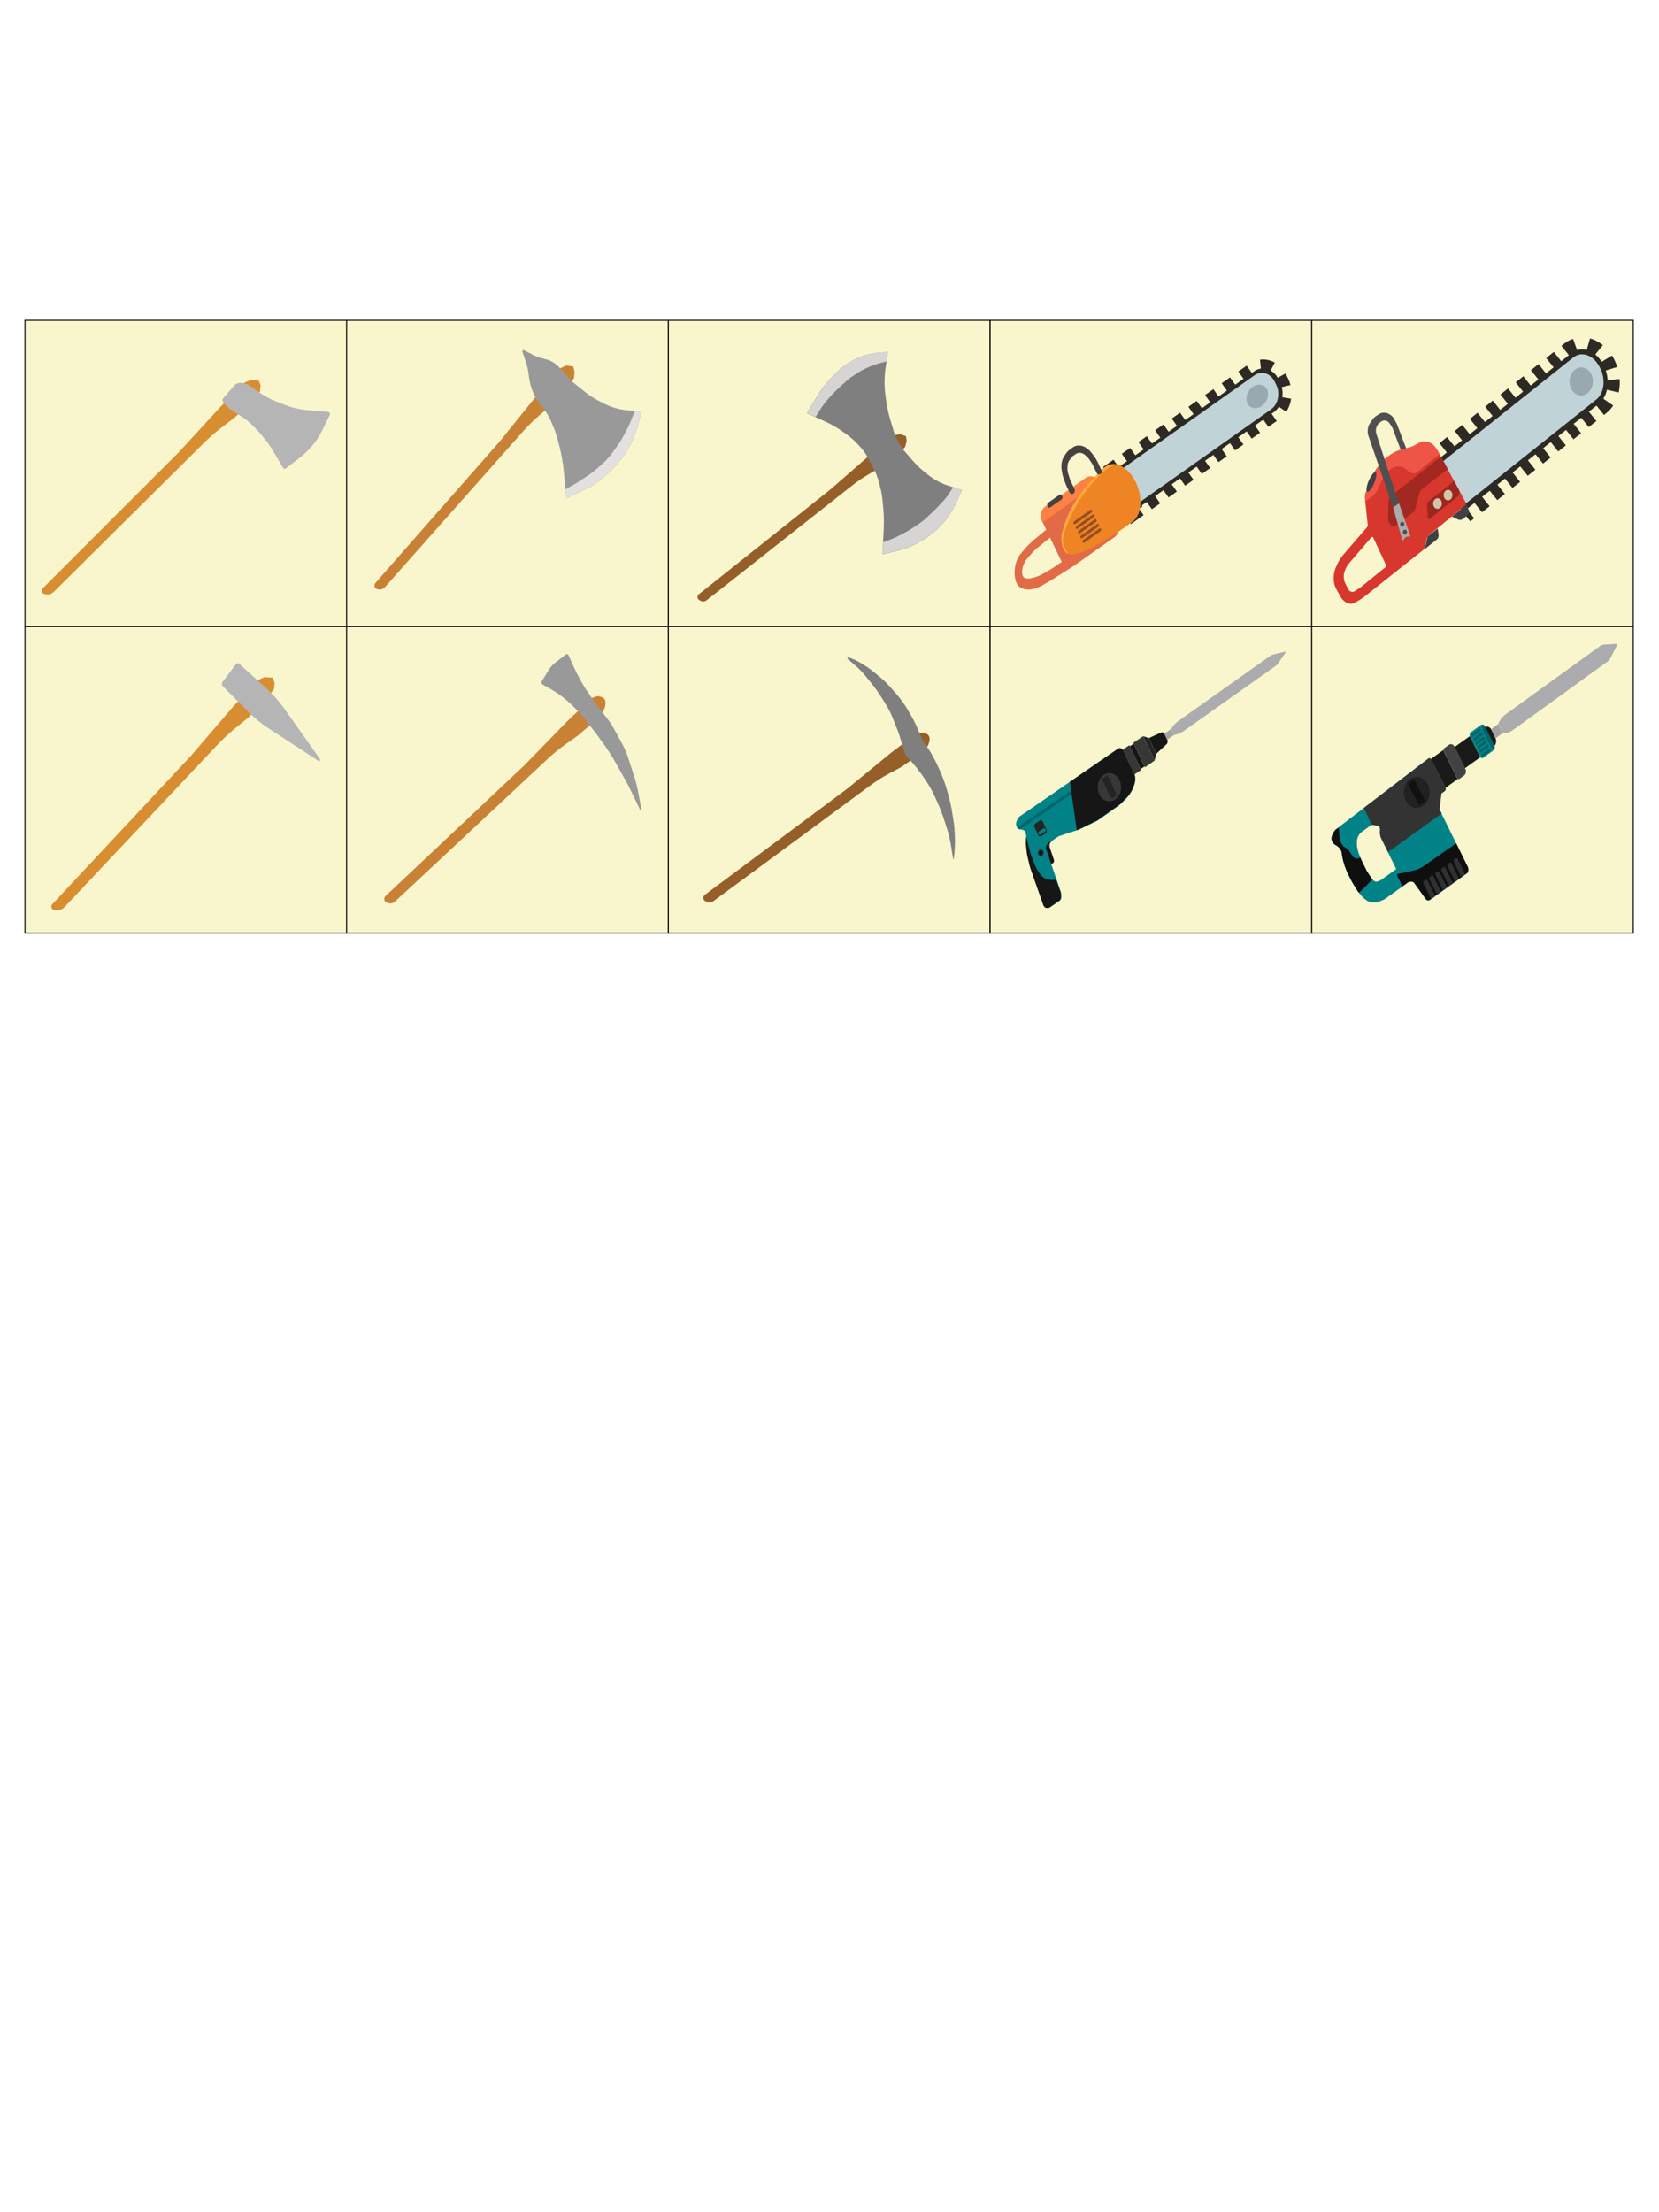 <?xml version="1.0" encoding="utf-8"?>
<!-- Generator: Adobe Illustrator 21.1.0, SVG Export Plug-In . SVG Version: 6.00 Build 0)  -->
<svg version="1.1" id="game" xmlns="http://www.w3.org/2000/svg" xmlns:xlink="http://www.w3.org/1999/xlink" x="0px" y="0px"
	 viewBox="0 0 1668 2224" style="enable-background:new 0 0 1668 2224;" xml:space="preserve">
<style type="text/css">
	.st0{fill:url(#gradient4_1_);}
	.st1{fill:url(#gradient5_1_);}
	.st2{fill:#66E2FF;}
	.st3{fill:none;stroke:#B28052;stroke-miterlimit:10;}
	.st4{fill:#96735C;}
	.st5{fill:#825D49;stroke:#BF8A5E;stroke-miterlimit:10;}
	.st6{fill:#AD7D5C;stroke:#B28052;stroke-miterlimit:10;}
	.st7{fill:#BC8864;stroke:#B28052;stroke-miterlimit:10;}
	.st8{fill:#A37B61;}
	.st9{fill:#BC8866;}
	.st10{fill:#E0A57E;stroke:#B28052;stroke-miterlimit:10;}
	.st11{fill:#D19A7C;stroke:#B28052;stroke-miterlimit:10;}
	.st12{fill:#F4DBCE;}
	.st13{fill:#DBC7BF;}
	.st14{fill:#8E684F;stroke:#BF8A5E;stroke-miterlimit:10;}
	.st15{fill:#AD753E;}
	.st16{fill:#966636;}
	.st17{fill:#A87339;}
	.st18{fill:#BC8651;}
	.st19{fill:#AA7A4F;}
	.st20{fill:#C99465;}
	.st21{fill:none;stroke:#634B2A;stroke-miterlimit:10;}
	.st22{fill:#B28052;}
	.st23{fill:#96674D;stroke:#A57758;stroke-width:3;stroke-miterlimit:10;}
	.st24{fill:none;stroke:#A57758;stroke-width:3;stroke-miterlimit:10;}
	.st25{fill:#5C7552;}
	.st26{fill:#E2CA96;}
	.st27{fill:#6F8763;}
	.st28{fill:#EAD7A2;}
	.st29{fill:#F9F2EF;}
	.st30{fill:#382C26;}
	.st31{fill:#936F5F;}
	.st32{fill:#7C655C;}
	.st33{fill:#F9A182;}
	.st34{fill:#DBC697;}
	.st35{fill:#8C7857;}
	.st36{fill:#635872;}
	.st37{fill:#6B7F60;}
	.st38{fill:#755D3F;}
	.st39{fill:#C9B8A7;}
	.st40{fill:#00CFFF;}
	.st41{fill:#03CDE2;}
	.st42{fill:#00DBFF;}
	.st43{fill:#00E7FF;}
	.st44{fill:#00F3FF;}
	.st45{fill:#2EFFF9;}
	.st46{fill:#78FFF8;}
	.st47{fill:#FFF0BF;}
	.st48{fill:#F7E4A6;}
	.st49{fill:#BCCC60;}
	.st50{fill:url(#sea_1_);}
	.st51{fill:#98958C;}
	.st52{fill:#ACA7A1;}
	.st53{fill:#C2BEB5;}
	.st54{fill:#D6C8A3;}
	.st55{fill:#D3C7A7;}
	.st56{fill:#DBCDAF;}
	.st57{fill:#ADA8A2;}
	.st58{fill:#99968D;}
	.st59{fill:#C2BDB3;}
	.st60{fill:#8D8880;}
	.st61{fill:#D3CAB2;}
	.st62{fill:#8B877E;}
	.st63{fill:#9B988F;}
	.st64{fill:#B9B2AA;}
	.st65{fill:#C3BFB6;}
	.st66{fill:#DDCFAF;}
	.st67{fill:#CCBFA6;}
	.st68{fill:#CED18B;}
	.st69{fill:#99968B;}
	.st70{fill:#969089;}
	.st71{fill:#C4BFB3;}
	.st72{fill:#939189;}
	.st73{fill:#B7B5AB;}
	.st74{fill:#C6BBA5;}
	.st75{fill:#CEC2AA;}
	.st76{fill:#CCC1AA;}
	.st77{fill:#9E9C95;}
	.st78{fill:#C9BDA6;}
	.st79{fill:#C6BBA7;}
	.st80{fill:#BAB3A6;}
	.st81{fill:#A5A299;}
	.st82{fill:#CCC0A8;}
	.st83{fill:#C3BFB4;}
	.st84{fill:#9A978E;}
	.st85{fill:#B8B1AA;}
	.st86{fill:#8D877F;}
	.st87{fill:#C4BCA9;}
	.st88{fill:#B5AD9E;}
	.st89{fill:#C5BEB6;}
	.st90{fill:#B5B3AC;}
	.st91{fill:#D5D1C6;}
	.st92{fill:#BCB4B1;}
	.st93{fill:#999793;}
	.st94{fill:#8E8E87;}
	.st95{fill:#A3A19D;}
	.st96{fill:#B5B4B1;}
	.st97{fill:#A8A7A7;}
	.st98{fill:#A09D97;}
	.st99{fill:#D3CFC3;}
	.st100{fill:#ADAAA6;}
	.st101{fill:#B2B1AF;}
	.st102{fill:#9B978F;}
	.st103{fill:#AAA7A0;}
	.st104{fill:#CCC8C4;}
	.st105{fill:#D3D0CD;}
	.st106{fill:#C9C3BD;}
	.st107{fill:#B2AFA8;}
	.st108{fill:#999692;}
	.st109{fill:#898683;}
	.st110{fill:#A3A29B;}
	.st111{fill:#B2AEAA;}
	.st112{fill:#D6D0C9;}
	.st113{fill:#918D87;}
	.st114{fill:#DBD5C6;}
	.st115{fill:#B7B3AE;}
	.st116{fill:#C4C1BB;}
	.st117{fill:#9B9891;}
	.st118{fill:#D8D5CB;}
	.st119{fill:#939089;}
	.st120{fill:#A8A6A0;}
	.st121{fill:#D8D5D0;}
	.st122{fill:#A8A49B;}
	.st123{fill:#96928A;}
	.st124{fill:#CEC8C2;}
	.st125{fill:#C4996C;}
	.st126{fill:#B7845A;}
	.st127{fill:#D5A776;}
	.st128{fill:#477F16;}
	.st129{fill:#436818;}
	.st130{fill:#AA7B43;}
	.st131{fill:#B79056;}
	.st132{fill:#AD9655;}
	.st133{fill:#DD9D68;}
	.st134{fill:#C18B59;stroke:#A87848;stroke-miterlimit:10;}
	.st135{fill:#B28056;}
	.st136{fill:#AD7D59;}
	.st137{fill:#AA7D5C;}
	.st138{fill:#DDCBBF;}
	.st139{fill:#DBDAD9;}
	.st140{fill:#D8A380;}
	.st141{fill:#CE987A;}
	.st142{fill:#CC9D85;}
	.st143{fill:#C6977F;}
	.st144{fill:#C19784;}
	.st145{fill:#C69B8B;}
	.st146{fill:#B7958B;}
	.st147{fill:#AF8958;}
	.st148{fill:#967A60;}
	.st149{fill:#C9D1D3;}
	.st150{fill:#635C55;}
	.st151{fill:#65868F;}
	.st152{fill:#6CC1A0;}
	.st153{fill:#EFCE8E;}
	.st154{fill:#60523B;}
	.st155{fill:#EFC58E;}
	.st156{fill:#6D5D41;}
	.st157{fill:#E8C192;}
	.st158{fill:#EFCA7F;}
	.st159{fill:#FFFFFF;}
	.st160{fill:#E5C57C;}
	.st161{fill:#59585E;}
	.st162{fill:#6FC9A9;}
	.st163{fill:#686770;}
	.st164{fill:#86D1B1;}
	.st165{fill:#2D2924;}
	.st166{fill:none;stroke:#2D2924;stroke-width:24;stroke-miterlimit:10;}
	.st167{fill:none;stroke:#2D2924;stroke-width:24;stroke-miterlimit:10;stroke-dasharray:10.023,10.023;}
	.st168{fill:#C0D3D7;}
	.st169{fill:#98A9B1;}
	.st170{fill:#D8372D;}
	.st171{fill:#414143;}
	.st172{fill:#EE5547;}
	.st173{fill:#A22921;}
	.st174{fill:#9C271F;}
	.st175{fill:#D2C4A9;}
	.st176{fill:#ABABAB;}
	.st177{fill:#4F4F4F;}
	.st178{fill:none;stroke:#2D2924;stroke-width:18;stroke-miterlimit:10;}
	.st179{fill:none;stroke:#2D2924;stroke-width:18;stroke-miterlimit:10;stroke-dasharray:8.839,8.839;}
	.st180{fill:none;stroke:#2D2924;stroke-width:18;stroke-miterlimit:10;stroke-dasharray:9.961,9.961;}
	.st181{fill:#E26B47;}
	.st182{fill:#FF8243;}
	.st183{fill:#47413F;}
	.st184{fill:#EF8424;}
	.st185{fill:#FDA83D;}
	.st186{fill:#994E22;}
	.st187{fill:#965F29;}
	.st188{fill:#7F7F7F;}
	.st189{fill:#D6D5D4;}
	.st190{fill:#C98235;}
	.st191{fill:#999999;}
	.st192{fill:#E2E1E0;}
	.st193{fill:#D98D31;}
	.st194{fill:#B5B5B5;}
	.st195{fill:#7F6752;}
	.st196{fill:#777770;}
	.st197{fill:#F29575;}
	.st198{fill:#3F3831;}
	.st199{fill:url(#gradient_1_);}
	.st200{fill:#997933;}
	.st201{fill:#937334;}
	.st202{fill:#A9DB52;}
	.st203{fill:#96C639;}
	.st204{fill:#82B71C;}
	.st205{fill:#B6E55C;}
	.st206{fill:#90C125;}
	.st207{fill:#A9D146;}
	.st208{fill:#8E7036;}
	.st209{fill:#846939;}
	.st210{fill:#78A038;stroke:#81AD2B;stroke-width:3;stroke-miterlimit:10;}
	.st211{fill:#658E30;}
	.st212{fill:#85AA44;}
	.st213{fill:#7EAF31;}
	.st214{fill:#018287;}
	.st215{fill:#0F0F0F;}
	.st216{fill:#303030;}
	.st217{fill:#333333;}
	.st218{fill:#1A1A1A;}
	.st219{fill:#424242;}
	.st220{fill:#00666A;}
	.st221{fill:#212121;}
	.st222{fill:#111111;}
	.st223{fill:#A3A3A3;}
	.st224{fill:#ACACAE;}
	.st225{fill:#161616;}
	.st226{fill:#00686B;}
	.st227{fill:#161616;stroke:#373737;stroke-miterlimit:10;}
	.st228{fill:none;stroke:#D98D31;stroke-miterlimit:10;}
	.st229{fill:#242424;}
	.st230{fill:#373737;}
	.st231{fill:url(#gradient2_1_);}
	.st232{fill:url(#gradient3_1_);}
	.st233{fill:#B67D56;}
	.st234{fill:#83492A;}
	.st235{fill:#9C6038;}
	.st236{fill:#683920;}
	.st237{fill:#563119;}
	.st238{fill:#CC9E75;}
	.st239{fill:#633A23;}
	.st240{fill:#F9F6CD;}
	.st241{fill:none;stroke:#000000;stroke-miterlimit:10;}
	.st242{fill:#EDFF85;stroke:#000000;stroke-miterlimit:10;}
	.st243{fill:none;stroke:#2D2924;stroke-width:18;stroke-miterlimit:10;stroke-dasharray:10.613,10.613;}
	.st244{fill:none;stroke:#2D2924;stroke-width:18;stroke-miterlimit:10;stroke-dasharray:9.985,9.985;}
	.st245{fill:none;stroke:#2D2924;stroke-width:24;stroke-miterlimit:10;stroke-dasharray:10.102,10.102;}
	.st246{fill:#A59D58;}
	.st247{fill:#CCA962;}
	.st248{fill:none;stroke:#EFCF97;stroke-miterlimit:10;}
	.st249{fill:#EFCF97;}
	.st250{fill:#846431;}
	.st251{fill:#75634C;}
	.st252{fill:#7A6A59;}
	.st253{fill:#FFF980;stroke:#000000;stroke-miterlimit:10;}
	.st254{fill:#FFF980;stroke:#FFF980;stroke-miterlimit:10;}
	.st255{fill:#EDFF85;stroke:#EDFF85;stroke-miterlimit:10;}
	.st256{fill:#E5DFA1;}
	.st257{fill:#F9F6CD;stroke:#000000;stroke-miterlimit:10;}
	.st258{fill:none;stroke:#2D2924;stroke-width:24;stroke-miterlimit:10;stroke-dasharray:9.807,9.807;}
	.st259{fill:none;stroke:#2D2924;stroke-width:18;stroke-miterlimit:10;stroke-dasharray:11.861,11.861;}
	.st260{fill:none;stroke:#2D2924;stroke-width:18;stroke-miterlimit:10;stroke-dasharray:10.246,10.246;}
</style>
<g id="bag">
	<g id="perf2-pick_x5F_bag">
		<rect x="1318.7" y="630" class="st257" width="323.4" height="308"/>
		<g id="perf2-pick">
			<path class="st214" d="M1352.1,871c0.8,2.5,1.8,4.8,2.9,7.1l2.9,5.9c0.7,1.5,1.5,2.9,2.4,4.3l2.7,4.4c2.1,3.4,4.5,6.5,7.1,9.2
				l0.8,0.8c2.5,2.5,5.5,4.1,8.6,4.5c2.4,0.4,4.9,0.1,7.2-0.9l3.3-1.3c1.1-0.5,2.3-1.1,3.3-1.8l22.9-16.4l3.1-0.6l2.2,0.9l12,16.8
				c0.2,0.2,0.4,0.5,0.6,0.7c1.1,1,2.5,1,3.6,0.2l38.1-27.4c0.5-0.3,0.6-1.1,0.3-1.7l0,0c0.1-0.4,0.2-0.9,0.2-1.3l0-0.1
				c0-1-0.2-1.9-0.6-2.7l-28.4-57.8l1.8-16l3.1-2.3c1.1-0.8,1.5-2.5,0.8-3.9l-14-27.9c-0.7-1.3-2.1-1.8-3.2-0.9l-92.8,71.1
				c-0.5,0.4-0.9,0.8-1.2,1.3l-1,1.5c-0.2,0.3-0.4,0.7-0.6,1.1l-0.9,2c-0.4,0.9-0.6,2-0.6,3.1l0,0.1c0,1.2,0.3,2.3,0.8,3.3
				c0.5,1,1.2,1.8,2,2.3l4,2.7l2,2.1l1.3,2.6l0.1,0.8c0.5,4.3,1.4,8.6,2.8,12.6L1352.1,871z M1368.3,863.7l-2.1-5.5
				c-0.2-0.5-0.3-1-0.5-1.5l-1.1-4.4c-0.2-0.8-0.3-1.7-0.3-2.6l-0.1-2c0-0.7,0-1.3,0.1-1.9l0.1-1.2c0.1-1.2,0.5-2.3,0.9-3.4l0,0
				c0.6-1.3,1.4-2.5,2.3-3.4l1.5-1.4c0.3-0.3,0.6-0.6,1-0.8l8.9-6.4l5.9,0.8c0.9,0.1,1.7,0.7,2.1,1.7l0.1,0.3
				c0.3,0.6,0.4,1.2,0.4,1.9l-0.1,2.2c-0.1,2.6,0.4,5.3,1.6,7.5l14.8,30.1l-15.2,10.9c-0.2,0.2-0.5,0.3-0.8,0.4l-2.6,1.1
				c-1.1,0.4-2.2,0.4-3.2-0.2c-0.4-0.2-0.7-0.5-1.1-0.8l-2-2.1c-0.2-0.2-0.4-0.5-0.6-0.7l-4.4-6.7L1368.3,863.7z"/>
			<path class="st215" d="M1368.2,861.9l-2.1,0.9c-1.1,0.5-2.3,0.5-3.4,0l-0.4-0.2c-1-0.4-1.9-1.1-2.5-2.1l-3-4.5
				c-0.9-1.4-2.1-2.6-3.4-3.4l-1.8-1.2c-1.2-0.8-2.1-1.9-2.8-3.2l-0.9-1.7c-0.5-1.1-0.9-2.3-1-3.5l-1-11.1l-2.8,2.1
				c-0.5,0.4-0.9,0.8-1.2,1.3l-1,1.5c-0.2,0.3-0.4,0.7-0.6,1.1l-0.9,2c-0.4,0.9-0.6,2-0.6,3.1l0,0.1c0,1.2,0.3,2.3,0.8,3.3l0,0
				c0.5,1,1.2,1.8,2,2.3l3.4,2.3c0.4,0.3,0.8,0.6,1.1,1l0.6,0.7c0.6,0.6,1.1,1.3,1.4,2.1l0.5,0.9c0.2,0.3,0.3,0.7,0.3,1.1l0,0
				c0.5,4.5,1.5,8.8,2.9,13l0.4,1.1c0.8,2.5,1.9,5,3,7.3l2.8,5.7c0.8,1.5,1.6,3,2.4,4.4l5.3,8.6c0.3,0.4,0.8,0.5,1.2,0.2L1380,884
				l-1.2-1.3l-4.4-6.7c-0.2-0.2-0.3-0.5-0.4-0.8l-4.9-10c-0.5-1-1.3-3.1-1.3-3.1L1368.2,861.9z"/>
			<path class="st215" d="M1410,891.1l-5.5-11.2c-0.2-0.5,0-1.1,0.4-1.2l16.1-3.5c3.9-0.8,7.6-2.5,11-4.9l32.1-22.5l11.6,23.6
				c0.4,0.8,0.6,1.8,0.6,2.7l0,0.1c0,0.4-0.1,0.9-0.2,1.3l0,0c-0.3,1.1-0.9,2.1-1.8,2.7l-36.7,26.3c-0.7,0.5-1.5,0.7-2.2,0.5l0,0
				c-0.8-0.2-1.5-0.6-2-1.3l-11.2-15.6c-0.5-0.8-1.3-1.3-2-1.6l0,0c-0.7-0.3-1.4-0.3-2.1-0.2l-1.2,0.2c-0.6,0.1-1.1,0.3-1.6,0.7
				L1410,891.1z"/>
			<path class="st216" d="M1462.1,864l1.7-1.2c0.6-0.5,1.5-0.2,1.8,0.6l7,14.3c0.4,0.8,0.2,1.8-0.5,2.2l-1.7,1.2
				c-0.6,0.5-1.5,0.2-1.8-0.6l-7-14.3C1461.2,865.5,1461.4,864.5,1462.1,864z"/>
			<path class="st216" d="M1455.7,868.6l2-1.4c0.6-0.4,1.3-0.2,1.6,0.5l7.2,14.7c0.3,0.7,0.1,1.5-0.4,1.9l-2,1.4
				c-0.6,0.4-1.3,0.2-1.6-0.5l-7.2-14.7C1454.9,869.9,1455.1,869,1455.7,868.6z"/>
			<path class="st216" d="M1449.7,872.9l1.7-1.2c0.6-0.5,1.5-0.2,1.8,0.6l7,14.3c0.4,0.8,0.2,1.8-0.5,2.2l-1.7,1.2
				c-0.6,0.5-1.5,0.2-1.8-0.6l-7-14.3C1448.8,874.3,1449.1,873.3,1449.7,872.9z"/>
			<path class="st216" d="M1443.6,877.3l1.9-1.3c0.6-0.4,1.4-0.2,1.7,0.5l7.1,14.5c0.3,0.7,0.2,1.6-0.4,2.1l-1.9,1.3
				c-0.6,0.4-1.4,0.2-1.7-0.5l-7.1-14.5C1442.8,878.6,1443,877.7,1443.6,877.3z"/>
			<path class="st216" d="M1437.4,881.7l2.2-1.6c0.5-0.4,1.1-0.2,1.4,0.4l7.4,15c0.3,0.6,0.1,1.4-0.4,1.7l-2.2,1.6
				c-0.5,0.4-1.1,0.2-1.4-0.4l-7.4-15C1436.7,882.8,1436.9,882.1,1437.4,881.7z"/>
			<path class="st216" d="M1431.5,886l2.1-1.5c0.5-0.4,1.2-0.2,1.6,0.5l7.2,14.8c0.3,0.7,0.1,1.5-0.4,1.9l-2.1,1.5
				c-0.5,0.4-1.2,0.2-1.6-0.5l-7.2-14.8C1430.7,887.2,1430.9,886.4,1431.5,886z"/>
			<path class="st217" d="M1395.6,856.6l53.9-38.7l-2.1-4.2l1.8-16l3.4-2.4c1-0.7,1.3-2.3,0.7-3.5l-14.3-28.4
				c-0.6-1.2-1.9-1.6-2.9-0.8l-64.8,49.6l7.8,16.9l6.1,0.9c0.7,0.1,1.4,0.6,1.8,1.4l0.3,0.7c0.2,0.5,0.4,1,0.3,1.6l-0.1,2.9
				c-0.1,2.3,0.4,4.6,1.4,6.6L1395.6,856.6z"/>
			<polygon class="st218" points="1465.5,783.3 1453.4,792 1438.7,763 1451.1,754.1 			"/>
			<path class="st219" d="M1467.3,783l4.6-3.3c1.9-1.4,2.5-4.4,1.4-6.7l-11-22.5c-1.1-2.3-3.6-3.1-5.5-1.7l-4.6,3.3
				c-0.8,0.6-1.1,1.8-0.6,2.8l13.4,27.4C1465.4,783.2,1466.4,783.6,1467.3,783z"/>
			<polygon class="st218" points="1488.3,761.3 1472.9,772.3 1462.5,751 1477.9,740 			"/>
			<path class="st214" d="M1501.1,754.7l-9.9,7.1c-1.1,0.8-2.5,0.3-3.1-1l-10.2-20.8c-0.6-1.3-0.3-3,0.8-3.8l9.9-7.1L1501.1,754.7z"
				/>
			<path class="st218" d="M1501.7,750.6l-2,1.4l-9.3-19l2.2-1.6c2.4-1.7,5.4-0.8,6.8,2.1l4.1,8.4
				C1505,744.9,1504.2,748.8,1501.7,750.6z"/>
			<path class="st220" d="M1501.4,754.4l-0.3,0.2l-12.5-25.5l0.1-0.1c1.6-1.1,3.6-0.5,4.5,1.4l9.3,19
				C1503.3,751.2,1502.8,753.4,1501.4,754.4z"/>
			<path class="st221" d="M1435.4,788.4c3.8,7.4,1.9,17-4.2,21.6c-6.1,4.5-14.1,2.3-17.8-5.1s-1.9-17,4.2-21.6
				C1423.7,778.7,1431.7,781,1435.4,788.4z"/>
			<path class="st222" d="M1431.8,806l-3.9,2.9c-0.6,0.5-1.4,0.2-1.8-0.5l-9.8-19.2c-0.4-0.7-0.2-1.7,0.4-2.2l3.9-2.9
				c0.6-0.5,1.4-0.2,1.8,0.5l9.8,19.2C1432.6,804.6,1432.4,805.6,1431.8,806z"/>
			<path class="st220" d="M1481.4,740.2l6.9-5c0.6-0.4,0.7-1.3,0.4-2l0-0.1c-0.3-0.7-1.1-0.9-1.6-0.5l-6.9,5c-0.6,0.4-0.7,1.3-0.4,2
				l0,0.1C1480.1,740.4,1480.8,740.6,1481.4,740.2z"/>
			<path class="st220" d="M1483.4,744.3l6.9-5c0.6-0.4,0.7-1.3,0.4-2l0-0.1c-0.3-0.7-1.1-0.9-1.6-0.5l-6.9,5c-0.6,0.4-0.7,1.3-0.4,2
				l0,0.1C1482.1,744.4,1482.8,744.7,1483.4,744.3z"/>
			<path class="st220" d="M1485.3,748.4l6.9-5c0.6-0.4,0.7-1.3,0.4-2l0-0.1c-0.3-0.7-1.1-0.9-1.6-0.5l-6.9,5c-0.6,0.4-0.7,1.3-0.4,2
				l0,0.1C1484,748.5,1484.7,748.8,1485.3,748.4z"/>
			<path class="st220" d="M1487.3,752.4l6.9-5c0.6-0.4,0.7-1.3,0.4-2l0-0.1c-0.3-0.7-1.1-0.9-1.6-0.5l-6.9,5c-0.6,0.4-0.7,1.3-0.4,2
				l0,0.1C1486,752.6,1486.7,752.8,1487.3,752.4z"/>
			<path class="st220" d="M1489.4,756.4l6.9-5c0.6-0.4,0.7-1.3,0.4-2l0-0.1c-0.3-0.7-1.1-0.9-1.6-0.5l-6.9,5c-0.6,0.4-0.7,1.3-0.4,2
				l0,0.1C1488.1,756.6,1488.8,756.8,1489.4,756.4z"/>
			<path class="st220" d="M1491.3,760.4l6.9-5c0.6-0.4,0.7-1.3,0.4-2l0-0.1c-0.3-0.7-1.1-0.9-1.6-0.5l-6.9,5c-0.6,0.4-0.7,1.3-0.4,2
				l0,0.1C1490.1,760.6,1490.8,760.9,1491.3,760.4z"/>
			<polygon class="st223" points="1510.7,737.1 1503.7,742.2 1499.2,733.1 1506.2,728 			"/>
			<path class="st224" d="M1625.8,648.6l-6.7,13.2c-0.7,1.3-1.5,2.3-2.5,3l-95.8,69.4c-2.9,2.1-6.4,3.1-10,2.8l0,0l-4.5-9l0,0
				c1.6-4.1,4-7.3,7-9.5l95.7-69.2c1-0.7,2.2-1.2,3.4-1.2l12.7-0.9C1625.6,647.1,1626.1,648.1,1625.8,648.6z"/>
		</g>
	</g>
	<g id="perf-pick_x5F_bag">
		<rect x="995.3" y="630" class="st257" width="323.4" height="308"/>
		<g id="perforator-pick">
			<path class="st214" d="M1124.1,752.7l-98.8,68c-0.3,0.2-0.7,0.5-0.9,0.9l-1.1,1.4c-0.3,0.4-0.5,0.8-0.7,1.3l-0.7,2
				c-0.2,0.5-0.3,1.1-0.3,1.7l0,0.4c0,0.9,0.1,1.8,0.5,2.6l0,0c0.3,0.7,0.8,1.3,1.5,1.8l0.4,0.3c0.5,0.3,1,0.5,1.5,0.6l1.3,0.2
				c0.1,0,0.3,0,0.4,0.1l1.3,0.4c0.6,0.2,1.2,0.5,1.7,1l0,0c0.6,0.6,1,1.5,1.1,2.4l0.6,3.2l-0.1,7.2l1.1,11.1l3.2,13l13.3,38
				c0.2,0.7,0.6,1.2,1.1,1.6l0,0c0.9,0.8,2.1,1.1,3.2,0.9l0.7-0.1c0.6-0.1,1.1-0.3,1.6-0.7l9.3-6.4c0.6-0.4,1.1-1,1.4-1.8l0,0
				c0.3-0.7,0.4-1.5,0.4-2.3l-0.1-2.8c0-0.6-0.1-1.2-0.3-1.7l-14.7-42.5c-0.2-0.6-0.3-1.3-0.2-2l0,0c0.2-1.5,0.7-2.9,1.6-4l0.8-1
				l9.5-6.3c0.5-0.3,0.9-0.5,1.4-0.7l6.2-2.1l13.6-4.4l17.5-8.5c0.7-0.3,1.3-0.7,1.9-1.1l20.2-14.3c1.2-0.9,2.3-1.8,3.4-2.9l4.4-4.5
				c3.8-3.9,6.7-8.9,8.4-14.6l0.1-0.2c0.4-1.3,0.6-2.7,0.6-4.1l0-0.8c0-1.8-0.4-3.6-1.1-5.2l-10.9-23.1c-0.3-0.6-0.7-1.2-1.3-1.5
				l-0.4-0.3c-0.3-0.2-0.6-0.4-1-0.4l0,0C1125.6,752.1,1124.8,752.2,1124.1,752.7z"/>
			<path class="st225" d="M1082.6,834.6l-6.9-48.6l48.4-33.3c0.7-0.5,1.6-0.7,2.4-0.5l0,0c0.3,0.1,0.7,0.2,1,0.4l0.4,0.3
				c0.5,0.4,1,0.9,1.3,1.5l11.3,24c0.5,1,0.7,2.1,0.7,3.3l0,2.6c0,0.9-0.1,1.8-0.4,2.6l-0.9,3c-1.3,4.3-3.5,8.1-6.4,11.1l-5.8,5.9
				c-1,1.1-2.2,2-3.4,2.9l-19.4,13.8c-1.2,0.8-2.4,1.5-3.6,2.1l-16.7,8.1L1082.6,834.6z"/>
			<polygon class="st226" points="1025.6,833.7 1077.4,798.1 1076.9,794.7 1022.5,832.1 1024.5,833.6 			"/>
			<path class="st225" d="M1031.7,840.9l3.5,13.8c0.4,1.7,0.9,3.3,1.5,4.9l3.4,9.1c1.3,3.4,3,6.5,5.1,9.2l1.5,2
				c1.3,1.6,2.9,2.8,4.6,3.4l2.5,0.8c1.2,0.4,2.4,0.5,3.5,0.5l4.6-0.2l4.3,12.4c0.2,0.6,0.3,1.3,0.4,1.9l0.1,2.9
				c0,0.7-0.1,1.3-0.3,1.9l-0.1,0.4c-0.3,0.7-0.7,1.2-1.2,1.6l-9.3,6.4c-0.5,0.4-1.1,0.6-1.8,0.7l-1.2,0.2c-0.7,0.1-1.4-0.1-2-0.5
				l-0.5-0.4c-0.6-0.5-1-1.1-1.3-1.8l-12.5-35.6c-0.5-1.5-1-3-1.3-4.5l-1.9-7.6c-0.5-2.1-0.9-4.2-1.1-6.3l-0.7-6.7
				c-0.1-0.8-0.1-1.6-0.1-2.5L1031.7,840.9z"/>
			<path class="st227" d="M1044.2,858.9c0.7,1.5,2.3,2,3.5,1.2c1.2-0.8,1.7-2.7,1-4.2c-0.7-1.5-2.3-2-3.5-1.2
				C1043.9,855.6,1043.5,857.5,1044.2,858.9z"/>
			<path class="st225" d="M1051.5,852.2l0.1-0.4c0.1-1,0.5-2,1.1-2.8l0.8-1.1c0.2-0.3,0.5-0.5,0.7-0.7l4.4-2.9l-2,2.1
				c-0.8,0.8-1.3,2-1.4,3.3l0,0.7c0,0.6,0,1.3,0.3,1.9l4.1,11.9c0.2,0.7,0.3,1.4,0.1,2.1l0,0c-0.1,0.5-0.4,0.9-0.8,1.2l-1.2,0.8
				c-0.4,0.3-1,0.1-1.2-0.5l-4.6-13.3C1051.5,853.9,1051.4,853.1,1051.5,852.2z"/>
			<path class="st229" d="M1046.9,840.7l4.5-3.1c1-0.7,1.4-2.3,0.8-3.6l-3.8-8.1c-0.6-1.3-1.9-1.7-3-1l-4.5,3.1
				c-1,0.7-1.4,2.3-0.8,3.6l3.8,8.1C1044.5,841,1045.8,841.4,1046.9,840.7z"/>
			<path class="st214" d="M1046.2,839l4.4-3c0.7-0.5,1-1.6,0.6-2.5l0,0c-0.4-0.9-1.3-1.2-2-0.7l-4.4,3c-0.7,0.5-1,1.6-0.6,2.5l0,0
				C1044.5,839.2,1045.4,839.5,1046.2,839z"/>
			<path class="st230" d="M1105.2,798.4c3.2,6.8,10.3,9.2,16,5.3s7.6-12.5,4.4-19.3s-10.3-9.2-16-5.3
				C1104,782.9,1102,791.6,1105.2,798.4z"/>
			<path class="st229" d="M1118.5,802.5l3.4-2.3c0.6-0.4,0.8-1.4,0.5-2.2l-8.2-17.4c-0.4-0.8-1.2-1-1.8-0.6l-3.4,2.3
				c-0.6,0.4-0.8,1.4-0.5,2.2l8.2,17.4C1117.1,802.6,1117.9,802.9,1118.5,802.5z"/>
			<polygon class="st230" points="1135.5,749.1 1128.8,753.7 1140.5,778.7 1147.2,774.1 			"/>
			<polygon class="st225" points="1139.9,747.6 1136,750.3 1146.8,773.2 1150.7,770.5 			"/>
			<polygon class="st230" points="1149.3,740.1 1139.5,746.8 1151.1,771.4 1160.9,764.6 			"/>
			<polygon class="st229" points="1160.9,764.6 1162.5,757.8 1155.1,742 1149.3,740.1 			"/>
			<polygon class="st225" points="1162.5,757.8 1173.4,747.7 1174.2,745 1170.1,736.4 1167.9,736.2 1155.1,742 			"/>
			<polygon class="st223" points="1180.4,738.8 1173.6,743.6 1170.7,737.6 1177.5,732.8 			"/>
			<path class="st224" d="M1292.4,656.2L1285,667c-0.7,1-1.6,1.9-2.6,2.6l-92.8,65.7c-2.8,2-6,3.2-9.2,3.6l0,0l-2.9-6l0,0
				c1.9-3.3,4.4-6,7.3-8.1l92.6-65.6c1-0.7,2.1-1.2,3.2-1.4l11.4-2.6C1292.4,655,1292.7,655.7,1292.4,656.2z"/>
		</g>
	</g>
	<g id="pick3-pick_x5F_bag">
		<rect x="671.9" y="630" class="st257" width="323.4" height="308"/>
		<g id="pick3-pick">
			<path class="st187" d="M708.9,905.8c-2.1-1.1-2.3-4.6-0.4-6.1l143.6-107l44-36.1l25.7-19.3l4.2-0.7c1.2-0.2,2.3-0.1,3.5,0.4
				l2.1,0.8c1.6,0.6,2.8,2.3,3,4.3l0,0c0.1,1.2,0,2.5-0.3,3.6l-0.3,1.1c-0.6,2.3-1.8,4.2-3.4,5.7l-9.1,8.1l-15.5,10.6l-12.7,6.8
				c-6.2,3.3-12.3,7.2-18.1,11.5L717.2,906c-2,1.5-4.5,1.7-6.7,0.6L708.9,905.8z"/>
			<path class="st188" d="M943.7,771.9l-3.1-6.5c-2.5-5.1-5.3-10-8.6-14.5l-3.6-5c-0.8-1.1-1.4-2.3-1.9-3.7l-0.8-2.2
				c-3-7.9-6.6-15.5-10.8-22.6l-1.9-3.3c-3.4-5.8-7.3-11.3-11.6-16.2l-4.7-5.4c-4-4.6-8.2-8.8-12.8-12.5l-5.2-4.3
				c-2.8-2.3-5.7-4.5-8.8-6.4l-3.2-2c-4.4-2.8-9-4.9-13.7-6.5l0,0c-0.8-0.3-1.3,1.1-0.6,1.7l7.2,6.2c3.9,3.4,7.5,7.1,10.9,11.2
				l5.4,6.7c3.5,4.3,6.7,8.8,9.7,13.5l4.6,7.3c3.1,5,5.8,10.3,8,16l3.9,9.9c1.4,3.6,2.7,7.3,3.8,11.1l4.1,13.4
				c0.2,0.7,0.6,1.4,1.1,1.9l6.3,7.1c3,3.4,5.9,7.1,8.6,10.9l2.9,4.1c4.8,6.8,9,14.2,12.4,22.1l1.1,2.4c3,6.7,5.6,13.6,7.8,20.7
				l2.1,6.7c1.7,5.2,2.9,10.6,3.8,16.1l2.2,13.7c0.1,0.4,0.6,0.4,0.6,0l0,0c1.1-7.8,1.5-15.8,1.1-23.7l0-0.7
				c-0.2-4.6-0.6-9.1-1.3-13.6l-0.8-5.3c-1.1-7.6-2.7-15.1-4.8-22.4l-1.5-5.3C949.4,785.3,946.8,778.4,943.7,771.9z"/>
		</g>
	</g>
	<g id="pick2-pick_x5F_bag">
		<rect x="348.5" y="630" class="st257" width="323.4" height="308"/>
		<g id="pick2-pick">
			<path class="st190" d="M388.5,907.2c-2.3-0.8-2.9-4.5-1-6.3l139.9-131.7l42.6-43.8l25-23.8l4.3-1.3c1.2-0.4,2.4-0.4,3.6-0.1
				l2.2,0.6c1.7,0.4,3.1,2,3.5,4.1l0,0c0.3,1.3,0.3,2.6,0,3.8l-0.2,1.2c-0.5,2.5-1.5,4.7-3.1,6.4l-8.7,9.7l-15.2,13.2l-12.6,8.9
				c-6.2,4.4-12.1,9.2-17.8,14.5L397.2,906.3c-2,1.9-4.6,2.4-7,1.6L388.5,907.2z"/>
			<path class="st191" d="M599.6,708.4l11.4,14.6c2.3,2.9,4.3,6.1,6.2,9.5l8.7,16c2.3,4.3,4.3,8.9,5.8,13.7l6.5,20.2
				c1.3,4,2.3,8.1,3.1,12.2L645,814c0.2,1-0.8,1.5-1.2,0.6l-9.9-20.5c-1.6-3.3-3.3-6.5-5-9.6l-10.5-18.7
				c-3.3-5.8-6.8-11.3-10.6-16.6l-7.8-10.8l-13.2-17.1l-5.9-6.5c-8.8-9.6-18.7-17.4-29.2-23.2l-6-3.3c-1.2-0.7-1.6-2.6-0.8-3.8
				l7.1-11.4c1.6-2.5,3.5-4.7,5.6-6.4l11.2-8.7c1-0.8,2.4-0.3,3,1.1l4.6,10.3c4.4,9.8,9.5,19.1,15.4,27.6L599.6,708.4z"/>
		</g>
	</g>
	<g id="pick-pick_x5F_bag">
		<rect x="25.1" y="630" class="st257" width="323.4" height="308"/>
		<g id="pick-pick">
			<path class="st193" d="M54.6,914.9c-2.8-0.4-4-3.7-2.1-5.8l139.7-149.5l42-49l24.9-26.9l6.7-2.9l8.1,0.4l2.1,4.8l-0.4,6.7
				l-10.7,13.6l-15.4,15.2l-13.1,10.7c-6.4,5.2-12.4,10.9-18.1,16.9L64.4,912.4c-2,2.1-4.9,3.1-7.7,2.7L54.6,914.9z"/>
			<path class="st194" d="M223.6,685.8l13.6-18.2c0.8-1.1,2.4-1.1,3.5-0.1l26.4,23.9c7.2,6.5,13.7,13.8,19.4,21.9l35.2,49.8
				c0.9,1.2-0.2,2.7-1.4,1.9l-50.5-32.9c-6.8-4.4-13.2-9.6-19.1-15.5L224.1,690C223,688.9,222.7,687,223.6,685.8z"/>
		</g>
	</g>
	<g id="saw2-pick_x5F_bag_1_">
		<rect x="1318.7" y="322" class="st257" width="323.4" height="308"/>
		<g id="saw2-pick">
			<g>
				<path class="st165" d="M1443.1,464.1L1579.9,355c9.9-7.9,24.2-3.1,31.8,10.9l0.1,0.3c7.6,14,5.7,31.7-4.3,39.7l-136.8,109.1"/>
				<g>
					<line class="st166" x1="1443.1" y1="464.1" x2="1447" y2="461"/>
					<path class="st258" d="M1454.7,454.9l125.3-99.9c9.9-7.9,24.2-3.1,31.8,10.9l0.1,0.3c7.6,14,5.7,31.7-4.3,39.7l-129,102.9"/>
					<line class="st166" x1="1474.7" y1="511.7" x2="1470.8" y2="514.8"/>
				</g>
			</g>
			<path class="st168" d="M1449.8,464.6l132.1-105.3c8.1-6.5,19.7-2.5,25.9,8.8l0.7,1.3c6.2,11.3,4.6,25.8-3.5,32.2l-132.1,105.3"/>
			<path class="st169" d="M1599.6,375.6c3.5,6.5,2,15.2-3.4,19.6s-12.7,2.6-16.2-3.9c-3.5-6.5-2-15.2,3.4-19.6
				S1596.1,369.2,1599.6,375.6z"/>
			<path class="st170" d="M1439.3,446L1439.3,446c-2.9-1.6-6.2-2.2-9.4-1.6l0,0c-1.1,0.2-2.2,0.6-3.3,1.2l-7.7,4.1l-8.4,1.9
				c-0.7,0.2-1.4,0.4-2,0.6l-2.9,1.1c-3.2,1.2-6.3,3-9.2,5.2l-3,2.4c-1.9,1.5-3.6,3.2-5.2,5.1l-2.9,3.6c-2.6,3.2-4.7,6.9-6.3,10.9
				l-5,12.8c-1.3,3.3-1.7,6.9-1.4,10.5l2.7,25.2l-24.3,28.2c-3.4,3.9-6.1,8.6-8.1,13.7l-0.2,0.4c-1.3,3.5-2,7.3-1.8,11.2v0
				c0.1,3.4,1,6.8,2.6,9.6l4.2,7.6c1.8,3.3,4.5,5.7,7.7,6.8l0,0c2.2,0.8,4.5,0.6,6.6-0.5l0.3-0.2c3.7-1.9,7.3-4.2,10.7-6.9
				l25.4-20.2l33.7-26.7l2.4-10.3c0.3-1.5,1.1-2.7,2.1-3.6l36.2-29.6c0.6-0.5,0.9-1.3,1-2.1l0,0c0-0.7-0.1-1.4-0.5-2l-27.8-51.2
				c-0.5-0.9-1-1.7-1.6-2.4l-2.2-2.8C1441.1,447.3,1440.2,446.5,1439.3,446z M1367.5,590.8l-5.4,3.5c-0.8,0.5-1.7,0.8-2.6,0.7l0,0
				c-1.7-0.1-3.2-1.1-4-2.8l-2.7-5.3c-0.7-1.3-1.2-2.8-1.5-4.4l0,0c-0.5-2.6-0.3-5.4,0.6-7.9l0.4-1.2c0.9-2.6,2.3-4.9,3.9-6.9
				l22.6-26.3c0.6-0.7,1.5-0.5,1.9,0.3l12.8,27.5c0.3,0.7,0.2,1.6-0.4,2.1l-25.2,20.4C1367.8,590.7,1367.6,590.8,1367.5,590.8z"/>
			<path class="st171" d="M1432.3,552.2l12.3-9.8c1.4-1.1,2.1-3.1,1.8-5.1l-0.9-6l-10.1,8L1432.3,552.2z"/>
			<path class="st171" d="M1474.1,505.6l2.9,8.1c0.5,1.4,0.1,3-0.9,3.8l-5.1,4.1c-1.5,1.2-3.5,1.5-5.2,0.6l-6-2.9l12.5-10
				C1473.4,508.5,1474,507.1,1474.1,505.6L1474.1,505.6z"/>
			<path class="st172" d="M1372.9,504.3l6.7-5.3c1.5-1.2,2.9-2.7,4-4.3l0.5-0.8c0.8-1.1,1.4-2.3,2-3.5l3.1-6.9
				c0.2-0.5,0.5-1,0.7-1.4l2.5-4.3c0.9-1.6,2.1-3.1,3.5-4.2l2.6-2.1c1.4-1.1,2.9-1.8,4.5-2.3l0,0c1.4-0.4,2.9-0.4,4.3-0.2l0.6,0.1
				c1.9,0.3,3.7,1.1,5.3,2.3l2.3,1.8l1.8,1.3c0.8,0.6,1.6,1,2.5,1.2l0.7,0.2c1.2,0.3,2.5,0.1,3.6-0.8l23.3-18.5l-1.8-3.4
				c-0.4-0.8-0.9-1.5-1.5-2.2l-1.9-2.3c-1.1-1.3-2.3-2.4-3.7-3.2l-0.5-0.3c-2.2-1.2-4.6-1.6-7-1.2l-1.3,0.2
				c-1.1,0.2-2.2,0.6-3.2,1.1l-5.4,2.9c-1.5,0.8-3.1,1.4-4.8,1.8l-4.5,1c-1.7,0.4-3.3,0.9-4.9,1.5l-0.5,0.2c-3.9,1.4-7.6,3.6-11,6.2
				l-1.1,0.9c-2.6,2.1-5,4.4-7.1,7.1l-0.8,1c-3.4,4.2-6.1,9-8.2,14.3l-5.2,13.3c-0.7,1.7-0.9,3.6-0.7,5.4L1372.9,504.3z"/>
			<path class="st173" d="M1395.9,503.7l-0.3,17.7c0,0.8,0.1,1.5,0.3,2.2l0.4,1.2c0.4,1.2,1.1,2.3,2,3l0,0c1.1,0.9,2.4,1.2,3.7,0.9
				l1.2-0.3c0.7-0.1,1.3-0.5,1.9-0.9l15.6-12.4c1.1-0.8,1.9-2.1,2.2-3.6l4.1-15.5c0.4-1.5,1.2-2.8,2.3-3.7l26.3-20.9l-6.8-12.5
				l-51,40.5C1396.7,500.5,1395.9,502.1,1395.9,503.7z"/>
			<path class="st174" d="M1462,483.6l-25.7,20.4c-1,0.8-1.6,2.3-1.5,3.8l0.9,12.9c0.1,1,1,1.6,1.7,1l27.9-22.2
				c0.6-0.4,1-1.1,1.3-1.8l0.3-0.9c0.2-0.5,0.3-1.1,0.3-1.7l0-0.5c0-0.8-0.2-1.7-0.6-2.4L1462,483.6z"/>
			<path class="st175" d="M1449,503.3c1.3,2.5,0.8,5.8-1.3,7.4s-4.8,0.9-6.1-1.5c-1.3-2.5-0.8-5.8,1.3-7.4S1447.6,500.8,1449,503.3z
				"/>
			<path class="st175" d="M1459.6,494.8c1.3,2.5,0.8,5.8-1.3,7.4s-4.8,0.9-6.1-1.5c-1.3-2.5-0.8-5.8,1.3-7.4
				S1458.3,492.4,1459.6,494.8z"/>
			<path class="st171" d="M1383.1,474.8c1.4,0.9,0.7,6-1.7,11.4c-2.3,5.4-5.4,9.1-6.8,8.2s-0.7-6,1.7-11.4
				C1378.7,477.6,1381.7,473.9,1383.1,474.8z"/>
			<polygon class="st176" points="1418.1,539.2 1413.7,539.7 1410.1,543.6 1400.6,510 1406.6,506 			"/>
			<path class="st177" d="M1411.2,525.1c0.9,0.9,1,2.5,0.2,3.5c-0.7,1-2,1.2-2.9,0.3c-0.9-0.9-1-2.5-0.2-3.5
				C1409,524.3,1410.3,524.2,1411.2,525.1z"/>
			<path class="st177" d="M1413.9,533c0.9,0.9,1,2.5,0.2,3.5c-0.7,1-2,1.2-2.9,0.3c-0.9-0.9-1-2.5-0.2-3.5
				C1411.7,532.2,1413,532.1,1413.9,533z"/>
			<path class="st177" d="M1400.6,510l-24.7-71.7c-0.8-2.3-1-4.8-0.6-7.2v0c0.3-2.1,1.1-4,2.2-5.7l2.5-3.7c0.9-1.3,2-2.4,3.2-3.2
				l3.2-2.1c1.6-1.1,3.5-1.6,5.3-1.5l0.5,0c1.7,0.1,3.3,0.6,4.8,1.6l1.2,0.8c1.5,1,2.7,2.4,3.6,4.1l2.4,4.5c0.3,0.5,0.5,1,0.7,1.6
				l8.9,23.2l-5.5,1.4l-8.2-21.7c-0.2-0.5-0.5-1-0.8-1.5l-2.1-3.2c-1.2-1.8-3-2.9-4.9-3l0,0c-1.3-0.1-2.6,0.4-3.8,1.2l-1.6,1.2
				c-0.8,0.6-1.5,1.4-2,2.4l-0.4,0.7c-0.8,1.5-1.2,3.2-1.1,5l0,0.5c0,0.8,0.2,1.7,0.4,2.4l22.6,69.8L1400.6,510z"/>
		</g>
	</g>
	<g id="saw-pick_x5F_bag">
		<rect x="995.3" y="322" class="st257" width="323.4" height="308"/>
		<g id="saw-pick">
			<g>
				<path class="st165" d="M1280.7,414.4l-140.2,99l-19.8-41l140.2-99.1c8.5-6,19.4-2.5,24.4,7.7l1.8,3.7
					C1292.1,395.1,1289.2,408.3,1280.7,414.4z"/>
				<g>
					<polyline class="st178" points="1144.6,510.5 1140.5,513.4 1138.3,508.9 					"/>
					<line class="st259" x1="1133.1" y1="498.2" x2="1125.4" y2="482.2"/>
					<polyline class="st178" points="1122.8,476.9 1120.6,472.4 1124.7,469.5 					"/>
					<path class="st260" d="M1133.1,463.6l127.8-90.3c8.5-6,19.4-2.5,24.4,7.7l1.8,3.7c5,10.3,2.1,23.6-6.4,29.6l-131.9,93.2"/>
				</g>
			</g>
			<path class="st168" d="M1277.9,411.6l-134.6,95.1l-16.6-34.3l134.6-95.1c7.1-5,16.2-2.1,20.4,6.5l1.5,3.1
				C1287.4,395.5,1285,406.6,1277.9,411.6z"/>
			<path class="st169" d="M1274,391.5c2.5,5.2,0.2,12.6-5.3,16.5c-5.5,3.9-11.9,2.7-14.5-2.5c-2.5-5.2-0.2-12.6,5.3-16.5
				C1265,385.2,1271.4,386.3,1274,391.5z"/>
			<path class="st181" d="M1091.5,480.6l-40.5,28.6c-4.3,3-5.7,9.7-3.2,14.8l4.1,8.5l-11.8,9.8c-3.5,2.9-6.8,6.1-9.8,9.6l-3.5,4.1
				c-2.4,2.7-4.2,6.1-5.3,9.9l0,0c-1,3.5-1.5,7.1-1.4,10.8l0,0.2c0.1,3.4,0.8,6.7,2.2,9.6l0.4,0.7c0.6,1.2,1.4,2.2,2.5,2.9
				c3.1,2,6.7,2.9,10.2,2.5l0,0c4.3-0.4,8.6-1.8,12.5-4.1l8.1-4.7l22.6-14.2l-0.4,0c0.6-0.2,1.2-0.5,1.7-0.9l40.5-28.6
				c4.3-3,5.7-9.7,3.2-14.8l-19.7-40.8C1101.3,479.4,1095.8,477.6,1091.5,480.6z M1059.6,570.3c-1.2,0.8-2.5,1.6-3.8,2.4l-6.2,3.6
				c-4.4,2.6-9.2,4.4-14,5.2l0,0c-1.2,0.2-2.3,0.2-3.5-0.1l-1.1-0.2c-1.3-0.3-2.4-1.3-2.9-2.8c-0.2-0.6-0.3-1.2-0.4-1.8l0-1.2
				c-0.1-2.6,0.4-5.1,1.3-7.4c1.3-3.1,3.1-5.9,5.3-8.3l4.1-4.5c1.4-1.6,2.9-3,4.5-4.3l12.8-10.4l11.8,24.4c0.7,1.5,0,0,0,0
				L1059.6,570.3z M1073,569.9L1073,569.9C1073,569.9,1073,569.9,1073,569.9L1073,569.9z"/>
			<path class="st182" d="M1104.5,485.3l-56.3,39.8l-0.5-0.9c-2.5-5.2-1.1-11.8,3.2-14.8l41.4-29.3c4-2.8,9-1.2,11.4,3.6
				L1104.5,485.3z"/>
			<path class="st183" d="M1067.3,502.1l-11.2,7.9c-1,0.7-2.2,0.3-2.7-0.9l-0.2-0.4c-0.6-1.1-0.2-2.6,0.7-3.3l11.2-7.9
				c1-0.7,2.2-0.3,2.7,0.9l0.2,0.4C1068.5,499.9,1068.2,501.4,1067.3,502.1z"/>
			<path class="st184" d="M1142,484.9c-7.3-15-20.3-22.1-29.6-16.3c-0.6,0.2-1.1,0.6-1.6,1.1l-5.7,5.4c-1.9,1.8-3.7,3.7-5.5,5.6
				l-4.7,5.3c-1.1,1.2-2.2,2.5-3.3,3.8l-3.1,3.8c-5.1,6.3-9.5,13.3-13.1,20.9l0,0c-3.4,7.2-6.1,14.9-8,22.9
				c-0.5,2.1-0.6,4.2-0.3,6.4l0,0.4c0.4,3,1.3,5.9,2.6,8.5l0,0.1c0.5,1,1.1,1.8,1.8,2.5c1,0.9,2.2,1.5,3.5,1.8
				c2.1,0.4,4.2,0.3,6.3-0.2l3.7-1c3.1-0.9,6.1-2,9-3.6l10.2-5.3c2.2-1.1,4.4-2.4,6.5-3.7l13.9-8.8l13.8-9.7c0,0,0.1-0.1,0.1-0.1
				s0.1-0.1,0.1-0.1l0.7-0.5c0.2-0.1,0.3-0.2,0.4-0.4C1148,516.3,1149,499.6,1142,484.9z"/>
			<path class="st185" d="M1073.9,556.6l-1.9-3c-0.6-0.9-1.1-1.9-1.5-2.9l-0.6-1.5c-0.8-2.1-1.2-4.5-1.1-6.8l0,0
				c0-0.8,0.1-1.5,0.3-2.2l1.5-6c0.4-1.7,1-3.4,1.7-5l4-9.6c0.5-1.3,1.1-2.5,1.8-3.7l5.4-10c1.2-2.1,2.5-4.2,3.9-6.1l6.6-9
				c0.5-0.7,1.1-1.4,1.6-2l5.4-6c0.8-0.9,3.7-4.1,3.7-4.1l3.5-3.5l2.9-2.5l1.9-1.5l2.4-1.6l2.9-1.3l2.1-0.6l2.4-0.5l-2.4-0.4l-2.2,0
				l-2,0.3l-1.9,0.6l-1.4,0.7l-1.6,0.9c0,0-1.2,1-2.1,1.9l-4.3,4.1l-2.7,2.7l-2.8,2.9l-4.7,5.3l-5.5,6.6c-0.6,0.7-1.1,1.4-1.7,2.2
				l-5,7c-0.6,0.8-1.1,1.6-1.6,2.5l-3.2,5.6c-0.4,0.6-0.7,1.3-1,1.9l-1.8,3.7c-0.3,0.7-0.7,1.5-1,2.2l-2.3,5.6
				c-0.4,0.9-0.7,1.9-1,2.9l-2,6.4c-0.2,0.6-0.4,1.3-0.5,2l-0.4,1.7c-0.5,2.2-0.6,4.5-0.5,6.7l0.2,1.9l0.5,2.3
				c0.3,1.5,0.8,2.9,1.4,4.2l0.3,0.6c0.8,1.6,1.9,2.9,3.2,3.9L1073.9,556.6z"/>
			<path class="st186" d="M1097.6,515.2l-16.5,11.7c-0.6,0.4-1.3,0.2-1.6-0.5l-0.1-0.2c-0.3-0.7-0.1-1.5,0.4-1.9l16.5-11.7
				c0.6-0.4,1.3-0.2,1.6,0.5l0.1,0.2C1098.4,514,1098.2,514.8,1097.6,515.2z"/>
			<path class="st186" d="M1099.9,519.9l-16.5,11.7c-0.6,0.4-1.3,0.2-1.6-0.5l-0.1-0.2c-0.3-0.7-0.1-1.5,0.4-1.9l16.5-11.7
				c0.6-0.4,1.3-0.2,1.6,0.5l0.1,0.2C1100.6,518.6,1100.4,519.5,1099.9,519.9z"/>
			<path class="st186" d="M1102.1,524.6l-16.5,11.7c-0.6,0.4-1.3,0.2-1.6-0.5l-0.1-0.2c-0.3-0.7-0.1-1.5,0.4-1.9l16.5-11.7
				c0.6-0.4,1.3-0.2,1.6,0.5l0.1,0.2C1102.9,523.3,1102.7,524.2,1102.1,524.6z"/>
			<path class="st186" d="M1104.5,529.4l-16.5,11.7c-0.6,0.4-1.3,0.2-1.6-0.5l-0.1-0.2c-0.3-0.7-0.1-1.5,0.4-1.9l16.5-11.7
				c0.6-0.4,1.3-0.2,1.6,0.5l0.1,0.2C1105.2,528.1,1105,529,1104.5,529.4z"/>
			<path class="st186" d="M1106.7,533.9l-16.5,11.7c-0.6,0.4-1.3,0.2-1.6-0.5l-0.1-0.2c-0.3-0.7-0.1-1.5,0.4-1.9l16.5-11.7
				c0.6-0.4,1.3-0.2,1.6,0.5l0.1,0.2C1107.4,532.7,1107.2,533.6,1106.7,533.9z"/>
			<path class="st183" d="M1077.5,496.7l0.4,0c0.7,0,1.4-0.4,1.9-1l0.2-0.2c0.4-0.4,0.6-1,0.6-1.7l0-1c0-0.4-0.1-0.7-0.2-1l-3.7-7.8
				c-0.3-0.7-0.6-1.4-0.9-2.2l-1.8-5.6c-0.6-1.9-0.9-3.8-0.8-5.7l0.1-1.7c0.1-2.5,0.8-4.7,2.1-6.4l1.5-2.1c0.5-0.7,1.1-1.3,1.8-1.8
				l3-2.1c1.2-0.8,2.5-1.2,3.9-1.2l0,0c1.9,0,3.9,0.9,5.7,2.5l1.6,1.4c0.8,0.7,1.5,1.6,2.1,2.5l2.9,4.3c0.4,0.6,0.7,1.2,1,1.8
				l3.9,8.1c0.2,0.3,0.4,0.6,0.6,0.8l0,0c0.5,0.4,1.1,0.5,1.6,0.4l0.5-0.1c0.4-0.1,0.8-0.3,1.2-0.6l0.1,0c0.6-0.5,1-1.3,1.1-2.4l0,0
				c0-0.2,0-0.3-0.1-0.5l-0.7-1.5l-4-8.3c-0.7-1.4-1.5-2.7-2.3-3.9l-3.3-4.4c-1.2-1.5-2.5-2.9-3.9-3.9l-0.9-0.7
				c-2.5-1.9-5.2-2.8-7.8-2.8l-0.5,0c-2.1,0-4,0.7-5.7,1.9l-3.5,2.5c-1.1,0.8-2.1,1.8-2.9,2.9l-2,2.9c-1.5,2.1-2.4,4.6-2.9,7.5v0
				c-0.4,2.7-0.3,5.6,0.3,8.5l0.5,2.7c0.3,1.4,0.7,2.7,1.1,4l2.1,5.7c0.3,0.7,0.6,1.5,0.9,2.2l2.7,5.6c0.3,0.7,0.8,1.3,1.3,1.8l0,0
				C1076.8,496.5,1077.2,496.7,1077.5,496.7z"/>
		</g>
	</g>
	<g id="ex2-pick_x5F_bag_1_">
		<rect x="671.9" y="322" class="st257" width="323.4" height="308"/>
		<g id="ex3-pick">
			<path class="st187" d="M703,603.2c-2-1-2.3-4.3-0.5-5.7L835,492l40.6-35.4l23.7-19l5.6-1.2l6,2.1l0.7,4.9l-1.6,6l-10.6,10.1
				l-14.4,10.5l-11.8,6.9c-5.8,3.4-11.4,7.2-16.7,11.4l-145.8,115c-1.9,1.5-4.2,1.8-6.3,0.8L703,603.2z"/>
			<path class="st188" d="M954.7,488.7c-8-2.4-15.6-6.4-22.4-12l-4.3-3.5c-3.7-3-7.1-6.4-10.3-10.1l-9.9-11.4l-4.8-7.4l-3.7-8.3
				l-4.6-15.6c-1.5-5-2.6-10.2-3.4-15.5l-0.9-6.2c-1.4-9.8-1.4-19.8,0.1-29.6l2.3-15.3l-9.7,0.8c-9,0.7-17.8,3.4-26,7.9l0,0
				c-5.9,3.2-11.4,7.3-16.3,12.3l-5.1,5.1c-5,4.9-9.4,10.6-13.2,16.9l-11.2,18.6l19.1,8.7c6.1,2.8,12,6.3,17.6,10.3l4.8,3.5
				c2.8,2.1,5.5,4.4,8,7l3.3,3.5c3.6,3.8,6.7,8.2,9.3,13c0.6,1.5,1.4,3,2.2,4.4c0.7,1.5,1.5,2.9,2.4,4.3c2.5,4.8,4.6,10.1,5.9,15.6
				l1.3,5c1,3.8,1.7,7.7,2,11.7l0.7,6.7c0.8,7.8,1,15.8,0.6,23.7l-1.3,24.6l18.7-4.7c6.3-1.6,12.4-4.2,18.2-7.7l5.9-3.6
				c5.8-3.5,11.1-7.9,16-13l0,0c6.8-7.2,12.4-15.8,16.7-25.4l4.6-10.4L954.7,488.7z"/>
			<path class="st189" d="M891.5,363.3l1.5-9.6l-9.7,0.8c-9,0.7-17.8,3.4-26,7.9l0,0c-5.9,3.2-11.4,7.3-16.3,12.3l-5.1,5.1
				c-5,4.9-9.4,10.6-13.2,16.9l-11.2,18.6l8.4,3.9l4.1-6.5c3-4.7,6.3-9.1,9.9-13l3.5-3.8c1.7-1.8,3.4-3.5,5.2-5.2l6.3-5.8
				c3.1-2.8,6.3-5.4,9.7-7.6l2.9-1.9c4.3-2.9,8.9-5.2,13.6-7.1l1.5-0.6c2.8-1.1,5.6-2,8.4-2.7L891.5,363.3z"/>
			<path class="st189" d="M887.9,545.2l-0.6,12l18.7-4.7c6.3-1.6,12.4-4.2,18.2-7.7l5.9-3.6c5.8-3.5,11.1-7.9,16-13l0,0
				c6.8-7.2,12.4-15.8,16.7-25.4l4.6-10.4l-8.9-2.7l-6.1,9c-0.9,1.3-1.9,2.5-2.9,3.7l-6.6,7.1c-1.4,1.5-2.8,3-4.3,4.4l-6.4,6
				c-3.2,3-6.6,5.7-10.2,8l-4.7,3.1c-1.9,1.3-3.9,2.4-5.9,3.5l-7.5,4c-2.4,1.3-4.8,2.4-7.3,3.4L887.9,545.2z"/>
		</g>
	</g>
	<g id="ex2-pick_x5F_bag">
		<rect x="348.5" y="322" class="st257" width="323.4" height="308"/>
		<g id="ex2-pick">
			<path class="st190" d="M378.8,592.1c-2.3-0.6-3.1-4.1-1.4-6L503.1,443l38-47.2l22.5-25.8l5.8-2.5l6.8,0.9l1.5,5.1l-0.7,6.8
				l-9.8,13.2L553.4,408l-11.6,10c-5.7,4.9-11.1,10.2-16.2,16L387.1,590.2c-1.8,2-4.3,2.9-6.7,2.3L378.8,592.1z"/>
			<path class="st191" d="M549,361.2l-3.2-0.8c-3.5-0.8-6.9-2.1-10.2-3.8l-8.9-4.6c-0.9-0.5-1.8,0.6-1.4,1.7l3.5,10.5
				c1.2,3.7,2.1,7.5,2.6,11.3l0.4,3.1c0.9,7,2.9,13.7,6,19.8v0c1.5,2.9,3.2,5.6,5.3,7.9l0,0c4.7,5.4,8.6,11.8,11.6,18.8l2.1,5.1
				c1.6,3.9,3,7.9,4,12l1.8,7.1c2.1,8.2,3.5,16.7,4.3,25.2l2.5,26.7l19.3-9.3c6.5-3.1,12.7-7.3,18.3-12.3l5.8-5.2
				c5.6-5,10.7-10.9,15.1-17.5v0c6.1-9.3,10.9-19.8,13.9-31l3.3-12.2l-14-1.2c-8.9-0.7-17.7-3.4-25.9-7.8l-5.2-2.8
				c-4.4-2.4-8.6-5.2-12.6-8.5l-12.4-10l-12.2-13.5l-1.3-1.4C557.8,364.8,553.6,362.3,549,361.2z"/>
			<path class="st192" d="M568.4,492l0.9,9.2l19.3-9.3c6.5-3.1,12.7-7.3,18.3-12.3l5.8-5.2c5.6-5,10.7-10.9,15.1-17.5v0
				c6.1-9.3,10.9-19.8,13.9-31l3.3-12.2l-6.7-0.6l-3.8,9.6c-1.2,3.1-2.6,6.2-4.2,9.1l-3.2,6c-1.8,3.4-3.8,6.7-6,9.8l-4.1,5.8
				c-3.4,4.8-7.2,9.1-11.3,12.8l-4.6,4.2c-2.7,2.4-5.5,4.6-8.4,6.6l-9.1,6.1c-1.5,1-3.1,2-4.6,2.9L568.4,492z"/>
		</g>
	</g>
	<g id="ex-pick_x5F_bag">
		<rect x="25.1" y="322" class="st257" width="323.4" height="308"/>
		<g id="ex-pick">
			<path class="st193" d="M44.6,597.1c-2.6-0.4-3.6-3.7-1.8-5.5l137.3-137.3l41.4-45.1l24.5-24.7l6.5-2.5l7.7,0.6l1.8,4.7l-0.6,6.3
				l-10.6,12.6L235.6,420l-12.7,9.7c-6.2,4.7-12.1,9.9-17.7,15.4L54,595.1c-2,1.9-4.7,2.8-7.4,2.4L44.6,597.1z"/>
			<path class="st194" d="M224.3,400.5l11.1-12.8c1.7-2,4.4-3,7.3-2.8h0c3.1,0.2,6.1,1.3,8.6,3.1l6.5,4.6c7,5,14.7,9.1,22.8,12.2
				l6.5,2.5c7,2.7,14.4,4.3,21.8,5l20.7,1.8c1.6,0.1,2.7,1.7,2,2.9l-7.1,14.7c-2.5,5.2-5.6,10.2-9.3,14.8v0
				c-4.4,5.5-9.5,10.4-15.2,14.8l-12.8,9.7c-0.8,0.6-2.1,0.3-2.6-0.6l-9-15.4c-5.3-9.1-11.9-17.5-19.5-25.2l-2.5-2.5
				c-2.8-2.8-5.8-5.3-9.2-7.5l-11.8-7.7c-3.4-2.3-6.4-5.1-8.5-8.4l0,0C223.4,402.7,223.5,401.4,224.3,400.5z"/>
		</g>
	</g>
</g>
</svg>
